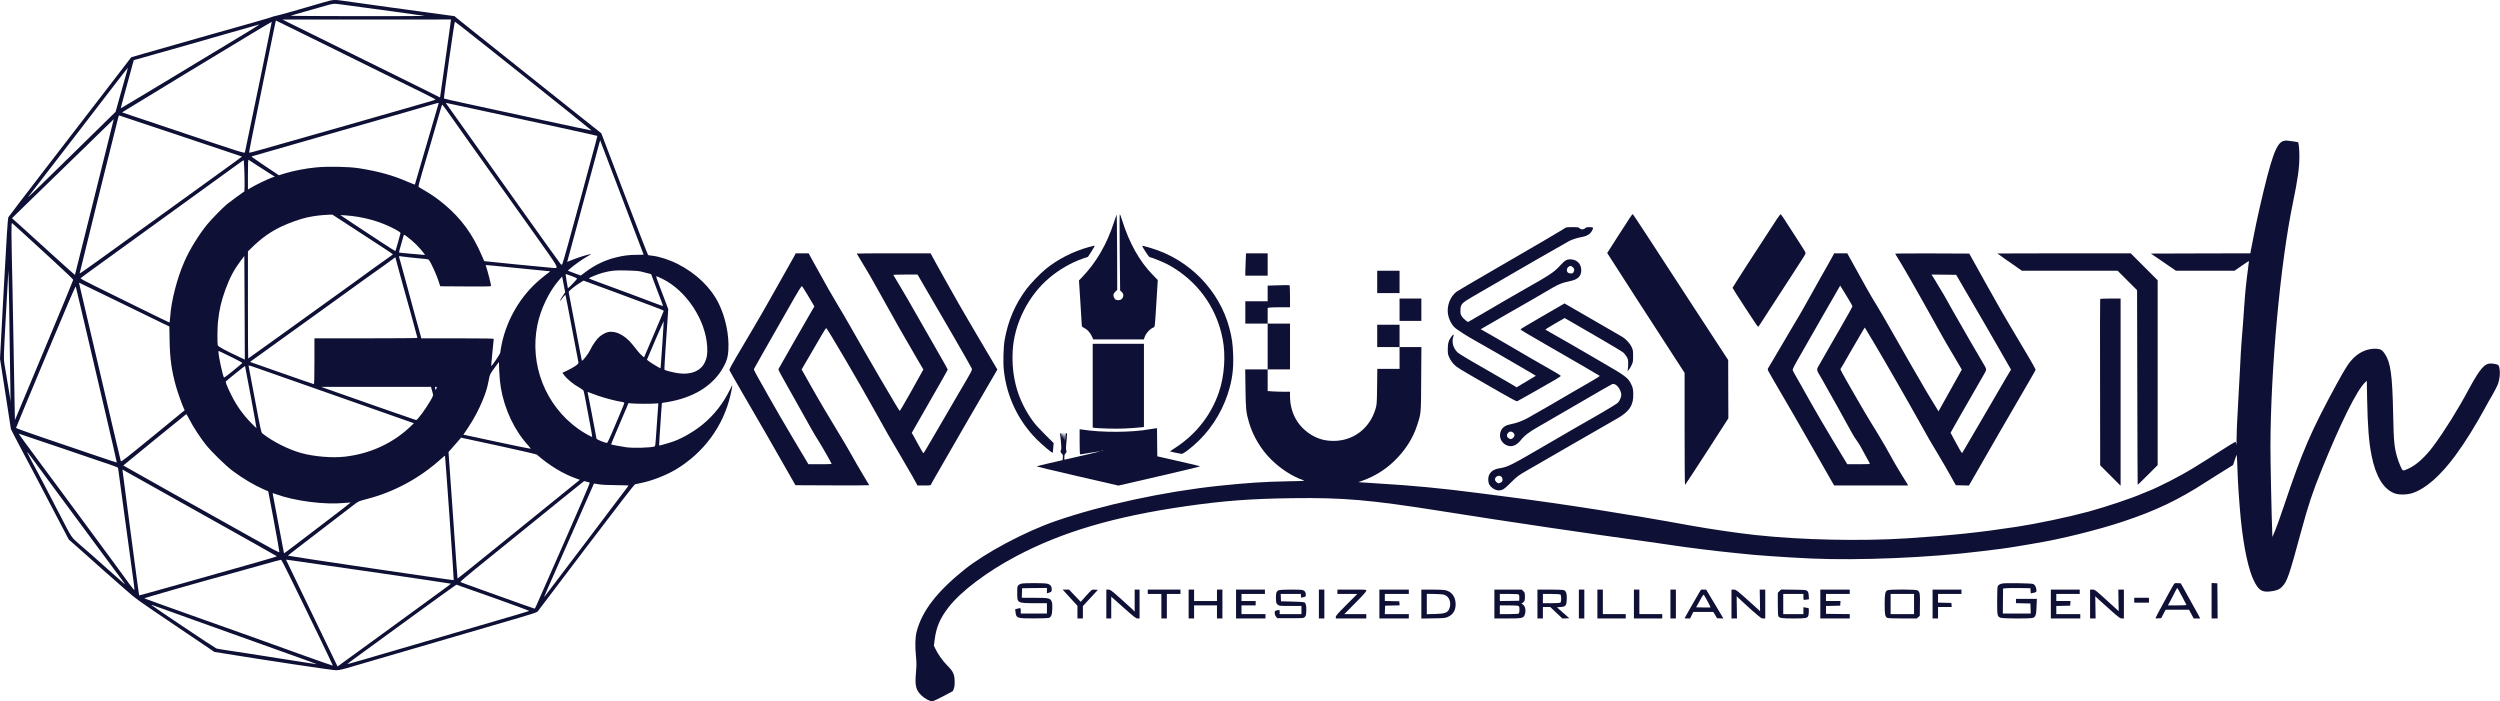 <svg width="6116" height="1716" viewBox="0 0 6116 1716" fill="none" xmlns="http://www.w3.org/2000/svg">
<path d="M793.867 5.148C750.667 18.081 674.267 39.681 671.467 39.681C669.733 39.681 667.867 40.215 667.2 40.882C666.133 41.948 597.733 61.548 517.867 83.815C495.867 89.948 410.933 114.215 356.133 129.948L321.067 140.082L259.467 220.215C225.467 264.348 158.267 351.682 109.867 414.348C61.6 477.015 21.333 529.815 20.267 531.682C19.067 534.082 15.867 583.815 9.2 706.348L0 877.682L3.867 902.348C6 915.948 12 954.615 17.2 988.348L26.667 1049.68L35.467 1067.01C40.267 1076.48 50.667 1096.35 58.533 1111.01C66.4 1125.68 80.933 1153.01 90.667 1171.68C118 1224.21 129.733 1246.75 149.867 1284.88L168.4 1320.08L195.867 1344.21C210.933 1357.41 224.133 1369.28 225.2 1370.35C227.6 1372.75 262.8 1403.95 304.667 1440.61C333.733 1466.08 334.267 1466.48 429.2 1530.48L524.533 1594.88L547.2 1598.48C650.133 1615.28 813.333 1639.68 821.6 1639.68C828 1639.68 835.333 1638.35 846.267 1635.15C854.8 1632.61 944.4 1606.48 1045.2 1577.01C1146 1547.55 1247.6 1517.81 1270.93 1511.01C1300.67 1502.35 1314 1497.81 1315.2 1496.08C1316.13 1494.75 1369.47 1424.35 1433.73 1339.68C1507.73 1242.21 1551.73 1185.28 1553.6 1184.75C1555.2 1184.21 1561.6 1182.88 1567.87 1181.68C1593.47 1176.75 1629.87 1162.61 1652.8 1148.88C1721.47 1107.81 1769.33 1042.88 1786.93 967.015C1788.8 958.882 1790.8 949.682 1791.2 946.348C1792 940.882 1791.47 941.548 1785.47 953.815C1768.93 987.282 1747.6 1014.48 1719.87 1037.68C1700 1054.21 1672 1070.75 1649.73 1079.15C1640.53 1082.61 1613.07 1090.61 1612.4 1089.95C1612.27 1089.81 1612.93 1078.21 1613.87 1064.35C1614.93 1050.35 1616.4 1027.55 1617.2 1013.68C1618 999.682 1618.93 987.548 1619.2 986.615C1619.6 985.815 1621.33 985.015 1623.33 985.015C1625.33 985.015 1634.13 983.548 1643.07 981.682C1702.93 969.548 1747.2 940.082 1770.53 896.615C1778.27 882.215 1780.93 872.882 1781.87 856.348C1784.13 820.482 1774.93 776.215 1758.27 742.482C1738.67 703.015 1703.73 669.282 1658.53 646.082C1638.27 635.682 1612.27 627.282 1595.2 625.548C1590.53 625.015 1586.13 624.348 1585.47 623.815C1584.67 623.282 1558.53 556.215 1527.47 474.482L1471.07 326.082L1396.4 266.748C1355.47 234.082 1281.73 175.282 1232.53 136.215C1183.47 97.148 1136.13 59.282 1127.47 52.348L1111.73 39.415L1097.47 37.548C1062.53 33.015 848.533 3.548 837.2 1.682C819.067 -1.118 813.333 -0.719 793.867 5.148ZM835.867 11.015C916.4 21.681 1039.2 38.615 1039.73 39.015C1040 39.282 965.6 39.548 874.4 39.548C783.2 39.415 709.733 39.015 711.2 38.348C712.667 37.815 728.267 33.282 745.867 28.348C763.467 23.415 785.733 17.015 795.2 14.348C815.467 8.482 815.867 8.348 835.867 11.015ZM1100.67 67.282C1099.33 78.215 1093.2 121.148 1087.33 162.748L1076.53 238.482L1033.87 217.148C1010.4 205.548 971.733 186.348 947.867 174.615C808.133 105.948 716.267 60.615 704.533 54.615L691.2 47.815H897.333L1103.33 47.681L1100.67 67.282ZM786.933 105.148C847.867 135.415 903.6 162.748 910.533 166.215C917.467 169.548 942.133 181.682 965.2 193.148C988.267 204.615 1020.53 220.482 1036.93 228.348C1053.2 236.348 1066.13 243.282 1065.6 243.815C1064.93 244.348 1052.27 248.215 1037.2 252.348C1022.13 256.615 1003.33 262.082 995.2 264.482C980.267 269.015 697.867 349.548 641.333 365.415C624.133 370.348 609.733 374.082 609.467 373.682C608.8 373.015 615.6 338.615 646.133 189.682C676.267 42.348 674.533 50.348 675.333 50.348C675.6 50.348 725.867 75.015 786.933 105.148ZM637.333 189.148C612 311.815 601.067 364.482 599.2 372.615C598.533 375.415 592.8 373.682 448.8 325.415C366.533 297.948 299.067 275.282 298.8 275.015C298.667 274.882 312.8 266.082 330.133 255.682C347.6 245.148 369.067 232.082 377.867 226.615C396 215.282 506.667 148.215 601.067 91.282C635.867 70.215 664.533 53.282 664.8 53.415C664.933 53.681 652.667 114.748 637.333 189.148ZM1125.6 62.615C1179.2 104.482 1447.87 318.748 1447.33 319.282C1447.07 319.548 1389.87 307.415 1320.4 292.348C1250.8 277.282 1169.87 259.682 1140.53 253.415C1111.2 247.148 1086.67 241.548 1086.13 241.015C1084.93 239.948 1111.47 53.015 1112.8 53.015C1113.07 53.015 1118.8 57.282 1125.6 62.615ZM603.067 79.815C557.6 107.415 409.467 196.748 404.533 199.682C402.4 200.882 377.067 216.215 348.267 233.548C319.467 250.882 295.733 265.015 295.467 265.015C295.2 265.015 299.867 247.148 305.867 225.282C311.867 203.548 319.2 177.015 322 166.348L327.2 147.148L351.867 140.215C430 118.215 494.267 99.948 559.2 81.148C599.6 69.548 633.467 59.948 634.4 59.815C635.467 59.681 621.467 68.748 603.067 79.815ZM308.4 182.482C305.733 191.548 298.933 215.815 293.2 236.215L282.8 273.548L264.267 291.682C254.133 301.548 213.467 341.548 173.867 380.348C79.333 473.148 65.2 486.748 70 480.348C77.6 470.348 163.333 359.148 194 319.548C210.8 297.815 244.4 254.215 268.533 222.615C292.8 191.148 312.667 165.415 312.933 165.548C313.067 165.815 311.067 173.415 308.4 182.482ZM1073.2 252.348C1073.2 252.748 1067.6 272.082 1060.67 295.282C1042.93 355.415 1034.53 383.815 1024.27 419.682C1019.33 436.882 1015.2 451.282 1014.93 451.548C1014.67 451.815 1006 448.482 995.467 443.948C960.267 428.615 925.067 419.015 877.867 411.548C852.8 407.682 802.533 406.615 773.2 409.548C748 411.948 719.067 417.548 697.333 424.082L682.267 428.748L648.133 405.948C629.333 393.415 614.533 383.015 615.2 382.748C622.4 380.482 698.533 358.615 834.533 319.682C988.133 275.815 1016.8 267.548 1054.53 256.482C1070.27 251.815 1073.2 251.148 1073.2 252.348ZM1152.53 264.882C1334.93 304.348 1460.4 331.682 1460.93 332.348C1461.73 333.148 1464 324.748 1417.87 495.015C1395.47 577.815 1376.4 646.082 1375.47 646.615C1374.67 647.148 1373.33 647.415 1372.53 647.282C1371.87 647.015 1325.47 582.348 1269.47 503.548C1160.93 350.615 1143.87 326.615 1116.13 287.815C1094 257.015 1090.27 251.682 1090.93 251.682C1091.07 251.682 1118.93 257.682 1152.53 264.882ZM1106.4 289.282C1143.87 342.348 1155.6 359.015 1205.33 428.615C1231.33 465.148 1277.73 530.348 1308.4 573.415C1368.53 658.082 1367.2 655.682 1355.33 655.682C1352.4 655.548 1312.67 651.815 1267.2 647.282L1184.67 638.882L1178.53 624.882C1156.27 573.015 1128.53 535.015 1088.53 501.282C1071.2 486.748 1059.87 478.615 1041.87 467.948C1033.07 462.615 1025.07 457.948 1024.27 457.415C1023.07 456.615 1025.2 447.415 1033.07 421.015C1038.8 401.548 1046.27 376.348 1049.6 365.015C1055.33 345.415 1077.47 269.415 1080.13 259.948C1080.8 257.548 1081.87 255.948 1082.4 256.348C1083.07 256.615 1093.87 271.548 1106.4 289.282ZM430.8 328.882C507.333 354.482 574.8 377.148 580.933 379.282L592 383.015L575.6 395.282C561.6 405.682 484.933 461.015 241.2 636.748C215.867 655.015 195.067 669.548 194.8 669.015C194.533 668.348 283.733 308.215 289.333 287.282C290 284.615 290.933 282.348 291.2 282.348C291.6 282.348 354.4 303.282 430.8 328.882ZM277.867 293.282C277.6 294.215 256.267 379.948 230.533 483.682C204.8 587.415 183.467 672.482 183.333 672.615C183.2 672.882 158.133 650.348 127.6 622.748C97.2 595.015 62.667 563.682 50.8 553.015L29.333 533.815L65.6 498.348C85.6 478.882 116.933 448.482 135.2 430.748C153.6 413.015 193.2 374.482 223.2 345.148C253.333 315.815 278 291.682 278.133 291.682C278.267 291.682 278.133 292.482 277.867 293.282ZM1523.07 487.415C1551.33 561.548 1574.53 622.615 1574.53 622.882C1574.53 623.148 1566.93 623.415 1557.6 623.415C1538.27 623.548 1526.4 625.015 1507.2 629.682C1481.33 635.815 1455.73 647.948 1433.87 664.348L1420.8 674.082L1408.67 669.682C1389.6 662.748 1388.67 662.348 1390 661.148C1403.87 648.748 1423.6 634.748 1438.8 626.215C1446.8 621.815 1447.73 621.015 1443.87 621.815C1434.13 623.682 1416 629.415 1402.13 634.882L1387.6 640.748L1388.53 637.148C1390 631.282 1463.87 358.215 1466.13 350.348L1468.27 343.015L1469.87 347.682C1470.8 350.215 1494.8 413.148 1523.07 487.415ZM629.2 404.748C639.867 411.682 653.867 420.748 660.4 424.748L672.267 432.082L662.133 435.682C652 439.415 620.667 454.748 611.6 460.615L606.533 463.682V427.015C606.533 397.948 606.933 390.348 608.267 391.148C609.067 391.682 618.533 397.815 629.2 404.748ZM597.867 419.948C598.4 435.548 598.533 452.882 598.267 458.215L597.867 468.215L581.2 480.082C572.133 486.615 560.667 495.148 555.867 499.015C545.2 507.815 516.4 537.148 506.533 549.415C485.733 575.148 463.867 610.748 451.2 639.682C433.333 680.082 418.933 735.815 416.4 774.615C415.867 782.615 415.067 789.015 414.533 789.015C413.867 789.015 380.8 772.882 340.933 753.282C301.2 733.548 252.133 709.415 232.133 699.682C207.333 687.548 196.267 681.415 197.2 680.482C197.867 679.815 219.333 663.948 244.933 645.548C294.8 609.282 517.067 448.348 556.533 419.948C569.733 410.348 583.867 400.215 587.867 397.282C591.867 394.348 595.6 391.815 596 391.815C596.533 391.682 597.333 404.482 597.867 419.948ZM848.8 548.215C947.2 612.215 961.2 621.415 961.2 622.215C961.2 622.615 954.133 627.815 945.6 633.682C937.2 639.415 923.867 649.015 916 654.748C904.133 663.682 843.6 707.282 772.267 758.482C762.667 765.415 721.733 794.882 681.333 823.948C640.933 853.148 607.6 877.015 607.2 877.015C606.8 877.015 606.533 818.082 606.533 745.948V615.015L616.933 604.882C639.733 582.482 661.2 567.282 688.133 554.348C708.133 544.882 735.733 535.148 752.267 531.682C771.2 527.815 784.4 526.215 804.8 525.282L813.067 525.015L848.8 548.215ZM875.867 530.482C897.333 534.082 919.067 540.082 938.533 547.815C958 555.548 979.867 567.282 979.867 570.082C979.867 571.948 968 613.282 967.2 614.215C966.667 614.748 906.533 575.682 863.2 546.615L832.533 526.082L846.533 527.015C854.267 527.548 867.467 529.015 875.867 530.482ZM53.867 567.682C66.133 579.015 99.333 609.548 127.733 635.415C158.933 663.948 179.2 683.282 179.067 684.748C179.067 685.948 146.933 763.682 107.733 857.282L36.533 1027.68L36.267 1017.95C36.133 1012.75 35.067 952.482 33.867 884.348C32.8 816.082 31.2 734.482 30.533 703.015C27.467 562.082 27.333 544.615 29.6 545.815C30.667 546.482 41.6 556.348 53.867 567.682ZM994.4 577.948C1012 591.015 1025.73 604.615 1039.07 622.215C1040.67 624.215 1042.27 624.215 999.2 620.215C986.8 619.148 976.4 617.948 976.133 617.682C975.867 617.415 978.133 608.615 981.2 598.082C984.267 587.548 986.933 577.948 987.333 576.615C988.267 573.682 988.8 573.682 994.4 577.948ZM598.4 753.015L598.933 879.682L586.4 873.815C552.533 858.082 533.6 847.815 532.667 844.748C531.467 839.948 531.733 801.682 533.2 787.682C536.4 757.282 541.2 736.615 551.467 708.348C562.533 678.482 572 660.615 588.8 637.948C593.6 631.548 597.6 626.348 597.733 626.348C597.733 626.348 598.133 683.415 598.4 753.015ZM1001.87 629.682C1011.47 630.748 1025.6 632.215 1033.6 632.882C1045.33 633.682 1048.27 634.348 1049.73 636.482C1054.4 642.748 1067.2 670.748 1071.87 684.748L1077.07 700.348L1139.2 700.748C1200.13 701.015 1201.2 701.015 1201.2 698.482C1201.2 695.148 1192.8 662.482 1190 654.482C1188.8 651.282 1188 648.482 1188.13 648.348C1188.4 648.082 1223.33 651.548 1265.87 655.815C1308.4 660.082 1344.13 663.548 1345.2 663.682C1346.27 663.682 1344.8 665.282 1341.87 667.282C1338.93 669.148 1329.73 676.482 1321.47 683.415C1274 723.148 1239.73 781.282 1227.2 842.748C1225.33 851.815 1223.87 860.882 1223.87 862.615C1223.87 865.682 1202.93 896.615 1201.73 895.415C1201.47 895.148 1202.8 880.482 1204.53 863.015C1206.4 845.415 1207.87 830.215 1207.87 829.282C1207.87 828.082 1189.2 827.682 1119.2 827.682H1030.67L1029.2 821.948C1028.27 818.882 1022 795.682 1014.93 770.348C1008 745.015 999.067 711.682 994.933 696.348C990.933 680.882 984.933 659.148 981.733 648.082C978.533 636.882 975.867 627.415 975.867 627.148C975.867 626.748 977.867 626.748 980.267 627.015C982.533 627.415 992.4 628.615 1001.87 629.682ZM985.333 696.348C992.8 721.948 1021.2 825.415 1021.2 826.615C1021.2 827.282 964.533 827.682 895.2 827.682H769.2V883.682C769.2 927.548 768.8 939.682 767.6 939.682C766.667 939.682 731.2 927.415 688.8 912.482L611.733 885.415L616.133 882.082C620.133 879.015 750 785.682 773.333 768.882C778.933 765.015 804.667 746.348 830.533 727.682C856.267 709.015 883.467 689.415 890.933 684.082C933.067 654.215 956.8 637.148 961.6 633.415L967.067 629.148L973.6 653.415C977.067 666.748 982.4 686.082 985.333 696.348ZM1567.2 664.082C1571.6 665.148 1579.2 667.015 1584 668.348L1592.93 670.615L1601.2 692.748C1605.87 705.015 1612.53 722.482 1616 731.682C1619.6 740.748 1622.27 748.482 1622 748.748C1621.73 749.015 1608.67 744.215 1593.07 738.348C1567.47 728.482 1536.27 716.882 1465.2 690.748C1452.4 686.082 1441.33 681.682 1440.8 681.148C1439.6 679.948 1463.6 670.082 1475.2 667.148C1496 661.815 1504 661.015 1531.87 661.682C1548.93 661.948 1562.13 662.882 1567.2 664.082ZM23.733 842.348C24.533 907.948 25.467 966.482 25.733 972.348L26.4 983.015L24.4 971.682C21.333 954.615 13.333 906.215 10.8 890.082C8.667 876.082 8.8 874.215 14.533 768.748L20.533 661.682L21.333 692.348C21.867 709.148 22.933 776.748 23.733 842.348ZM1398.8 675.415C1406 678.082 1411.87 680.882 1411.87 681.415C1412 682.082 1406.93 687.948 1400.67 694.482C1394.4 701.148 1389.2 705.682 1389.2 704.748C1389.2 703.815 1387.73 695.682 1386 686.615C1384 675.815 1383.47 670.348 1384.4 670.348C1385.2 670.482 1391.73 672.748 1398.8 675.415ZM1620.8 682.348C1679.47 711.148 1726.93 783.548 1730.13 849.015C1730.93 866.882 1729.47 876.082 1723.73 887.548C1713.73 907.548 1690.53 917.148 1660.8 913.282C1649.2 911.815 1627.47 906.482 1625.6 904.482C1625.07 904.082 1626.4 880.348 1628.27 851.948C1630.27 823.548 1632.53 790.482 1633.33 778.348L1634.8 756.348L1626.8 735.015C1622.4 723.282 1615.47 705.148 1611.47 694.615C1607.07 683.415 1604.67 675.682 1605.6 675.682C1606.53 675.682 1613.33 678.615 1620.8 682.348ZM1376 725.015C1372.4 730.482 1369.73 735.282 1370.13 735.682C1370.53 736.082 1371.87 734.882 1373.07 733.015C1376.13 728.348 1382.8 720.882 1383.33 721.415C1383.6 721.682 1390.8 758.482 1399.2 803.148C1407.6 847.815 1414.8 885.548 1415.2 887.015C1415.87 890.482 1404.8 898.215 1387.6 906.482L1375.87 911.948L1378.53 915.682C1386.27 926.615 1402 939.815 1416.93 947.948C1422.53 951.015 1427.2 954.615 1427.73 956.215C1428.4 957.682 1431.07 971.015 1433.73 985.682C1436.4 1000.35 1441.07 1024.88 1444 1040.21C1446.93 1055.41 1449.07 1068.35 1448.67 1068.61C1447.6 1069.68 1426.4 1057.68 1414.67 1049.28C1334.27 991.815 1295.07 892.215 1314.67 795.015C1322.53 756.215 1343.47 712.748 1367.6 685.148L1375.2 676.482L1378.93 695.815L1382.67 715.148L1376 725.015ZM1493.6 710.748C1529.73 724.215 1573.73 740.615 1591.47 747.148C1609.33 753.682 1623.87 759.548 1623.87 760.082C1623.87 760.615 1613.07 786.615 1599.73 817.815L1575.6 874.348L1570 869.415C1564.8 864.748 1561.87 861.282 1547.07 842.615C1526.67 817.015 1500.13 805.815 1480.67 814.748C1476.53 816.748 1470.53 820.348 1467.33 823.015C1460.13 828.882 1449.73 843.682 1443.33 857.148C1439.07 866.082 1425.07 883.948 1423.47 882.348C1423.2 881.948 1415.87 844.482 1407.33 799.015C1398.8 753.548 1391.47 715.548 1391.2 714.615C1390.53 712.615 1404.8 700.748 1417.87 692.482C1423.07 689.148 1427.33 686.482 1427.6 686.482C1427.87 686.348 1457.47 697.415 1493.6 710.748ZM290.933 738.748C343.867 764.748 393.333 788.748 400.667 792.215L414.267 798.615L414.933 834.215C415.733 878.348 419.867 907.015 430.667 945.682C434.8 960.215 446.533 993.015 450 999.948L451.867 1003.55L374.267 1067.15C308 1121.28 296.533 1130.35 295.6 1128.21C295.067 1126.75 272 1029.01 244.533 911.015C216.933 792.882 194.133 695.282 193.733 693.948C193.333 692.748 193.333 691.682 193.867 691.682C194.267 691.682 238 712.882 290.933 738.748ZM206.533 790.348C217.6 837.682 240 933.682 256.4 1003.68C272.8 1073.68 286 1131.28 285.733 1131.55C285.333 1131.95 214 1107.81 92.533 1066.35C63.2 1056.21 39.2 1047.55 39.2 1046.88C39.2 1046.21 71.867 967.548 111.867 871.948C168.533 736.482 184.667 698.882 185.467 701.282C186 703.015 195.467 743.015 206.533 790.348ZM1620.53 839.148C1618.67 868.482 1616.8 894.348 1616.4 896.748L1615.73 901.148L1608.13 896.882C1596.93 890.615 1582.4 880.748 1582.8 879.682C1589.6 862.748 1623.2 785.282 1623.6 785.548C1623.87 785.815 1622.4 809.948 1620.53 839.148ZM570.933 875.815C583.2 881.948 593.067 887.415 592.933 887.948C592.667 888.482 582.667 897.015 570.533 906.882C556 918.882 548.267 924.482 547.733 923.282C544.533 917.415 534.533 870.882 534.533 862.215V858.348L541.6 861.548C545.333 863.282 558.533 869.682 570.933 875.815ZM1225.2 948.082C1234.27 1001.68 1258.4 1052.88 1292.27 1089.81C1295.87 1093.81 1298.53 1097.41 1298.13 1097.81C1297.73 1098.21 1262.4 1091.01 1219.6 1081.81C1176.93 1072.61 1140 1064.75 1137.73 1064.21L1133.6 1063.41L1145.73 1045.28C1159.6 1024.35 1171.33 1002.21 1181.07 978.615C1188.67 959.948 1192.27 948.215 1195.87 929.015C1198.4 915.682 1198.53 915.415 1209.47 900.482L1220.53 885.282L1221.33 908.082C1221.87 921.415 1223.47 938.215 1225.2 948.082ZM787.867 956.348C862.267 982.615 943.333 1011.15 967.867 1019.68L1012.53 1035.41L1003.2 1044.35C960.267 1084.88 905.2 1110.08 843.867 1117.15C812.4 1120.75 768.133 1117.01 736.533 1108.21C704.4 1099.15 666.8 1080.08 641.6 1060.08C638.933 1057.95 637.067 1049.01 623.867 978.348C615.733 934.748 608.667 897.682 608.267 895.948C607.6 893.148 608.667 893.415 630 900.882C642.4 905.148 713.467 930.215 787.867 956.348ZM613.867 971.548C621.6 1013.01 627.6 1047.01 627.467 1047.28C627.2 1047.55 621.333 1041.81 614.4 1034.75C593.467 1013.15 578.4 991.815 565.2 965.015C555.2 944.748 551.2 934.482 552.667 933.015C557.333 928.348 599.2 894.748 599.467 895.415C599.6 895.948 606.133 930.215 613.867 971.548ZM1055.87 951.948C1056.67 955.148 1058 959.948 1058.8 962.615C1060.13 967.282 1059.87 968.215 1053.2 979.948C1041.47 1000.35 1021.33 1027.68 1018 1027.68C1016.8 1027.68 896.667 985.682 799.2 951.282L785.867 946.482H920.133L1054.4 946.348L1055.87 951.948ZM1067.6 950.615C1066.27 954.348 1066 954.615 1065.07 952.215C1063.33 947.948 1063.73 946.348 1066.4 946.348C1068.8 946.348 1068.93 946.748 1067.6 950.615ZM1464.53 968.615C1481.73 974.482 1508.13 981.282 1520.27 983.015C1523.73 983.548 1526.93 984.482 1527.33 985.148C1527.73 985.815 1522.93 998.215 1516.67 1012.61C1510.53 1027.15 1501.2 1048.88 1496.13 1061.01C1490.93 1073.01 1486.13 1083.15 1485.2 1083.41C1482.4 1084.35 1460 1075.55 1459.33 1073.15C1458.93 1071.95 1457.73 1065.28 1456.53 1058.35C1454.4 1046.08 1439.33 967.548 1437.87 961.282C1437.2 958.348 1437.2 958.348 1442.13 960.482C1444.93 961.682 1455.07 965.282 1464.53 968.615ZM1577.33 987.815C1591.87 987.815 1605.2 987.415 1607.07 986.882C1609.07 986.348 1610.53 986.615 1610.53 987.415C1610.53 988.215 1609.73 999.815 1608.67 1013.28C1607.6 1026.75 1606 1049.81 1605.07 1064.61C1603.73 1087.15 1603.07 1091.81 1601.33 1092.21C1591.07 1095.41 1551.33 1096.48 1533.2 1094.35C1522.8 1093.01 1495.73 1087.95 1494.93 1087.15C1494.67 1087.01 1504.27 1064.21 1516.13 1036.48L1537.6 986.082L1544.27 986.882C1548 987.415 1562.8 987.815 1577.33 987.815ZM463.867 1027.15C472.4 1043.81 490.533 1071.68 503.333 1087.68C517.467 1105.41 552 1139.15 569.333 1152.08C594.4 1170.75 621.867 1187.01 645.067 1197.15L656.267 1201.95L670.133 1275.15C677.6 1315.41 683.733 1349.41 683.467 1350.61C683.333 1352.48 666.933 1343.81 608.533 1311.01C567.467 1287.95 481.6 1239.81 417.6 1204.08C353.733 1168.35 301.6 1138.88 301.6 1138.75C303.333 1137.01 455.333 1013.01 455.867 1013.01C456.267 1013.01 459.867 1019.41 463.867 1027.15ZM155.2 1097.81C214.667 1118.08 268.8 1136.48 275.733 1138.88C282.667 1141.28 288.533 1143.81 288.8 1144.48C288.933 1145.15 296.933 1203.81 306.533 1275.01C316.133 1346.08 325.2 1412.48 326.667 1422.35C328 1432.21 329.067 1441.41 328.933 1442.75C328.667 1444.48 324.267 1439.41 315.867 1427.81C292 1394.88 283.2 1382.88 215.867 1291.68C178.667 1241.41 145.2 1196.08 141.467 1191.01C137.6 1185.81 121.6 1164.21 105.867 1143.01C57.2 1077.55 45.2 1061.01 46.267 1061.01C46.8 1061.01 95.867 1077.55 155.2 1097.81ZM1225.07 1091.68C1272.27 1101.95 1311.87 1111.15 1313.07 1112.08C1344.67 1139.28 1376.27 1158.48 1408.13 1170.08L1418.53 1173.81L1354.13 1225.95C1318.8 1254.48 1251.6 1309.01 1204.8 1346.88C1158 1384.88 1119.47 1415.68 1119.33 1415.41C1119.07 1415.15 1114 1345.41 1108.13 1260.35L1097.2 1105.81L1102.27 1100.21C1104.93 1097.01 1111.87 1089.15 1117.6 1082.61L1128 1070.61L1133.6 1071.95C1136.67 1072.61 1177.87 1081.55 1225.07 1091.68ZM79.867 1123.01C89.733 1136.48 113.6 1168.88 133.467 1195.81C199.6 1285.01 214.133 1304.75 240.267 1340.35C249.867 1353.55 268.267 1378.35 281.2 1395.55C308.933 1432.75 308.8 1432.61 300.267 1425.01C248 1378.35 233.733 1365.68 225.2 1358.35C219.733 1353.68 206.267 1342.08 195.467 1332.48C173.2 1312.75 177.333 1319.15 145.467 1257.55C101.733 1173.28 94.133 1158.75 91.867 1155.01C88.267 1149.01 66.533 1107.68 66.533 1106.88C66.533 1105.15 69.333 1108.48 79.867 1123.01ZM1099.87 1267.01C1105.73 1350.48 1110.4 1419.01 1110 1419.28C1109.2 1420.21 705.733 1360.61 704.4 1359.41C704.267 1359.15 714.4 1351.01 726.933 1341.41C739.6 1331.68 772.933 1306.08 801.2 1284.35C829.467 1262.61 858.133 1240.75 864.8 1235.55C877.067 1226.21 877.333 1226.08 896.8 1221.01C964 1203.68 1025.87 1170.35 1078.4 1123.15C1083.87 1118.21 1088.4 1114.48 1088.67 1114.75C1088.93 1115.01 1094 1183.55 1099.87 1267.01ZM428.533 1221.01C624.933 1331.01 676.533 1359.95 677.467 1360.88C678 1361.28 649.2 1369.95 613.467 1379.95C577.733 1390.08 501.867 1411.55 444.667 1427.68C387.6 1443.81 340.667 1456.88 340.4 1456.61C340.133 1456.35 338.133 1442.08 335.867 1424.88C333.6 1407.81 324.533 1339.81 315.867 1274.08C307.067 1208.35 299.867 1153.28 299.867 1151.68V1148.75L305.6 1152.08C308.667 1153.81 364 1184.88 428.533 1221.01ZM1435.6 1178.48C1439.07 1179.41 1442.4 1180.48 1442.93 1181.01C1443.47 1181.55 1414.93 1247.95 1379.47 1328.48C1343.87 1409.01 1313.47 1478.21 1311.87 1481.95C1310.27 1485.81 1308.4 1489.01 1307.87 1489.01C1307.2 1489.01 1292.4 1483.81 1274.93 1477.55C1257.47 1471.28 1217.07 1456.88 1185.2 1445.41C1153.33 1434.08 1126.67 1424.35 1126.13 1423.81C1125.6 1423.28 1141.73 1409.28 1162.13 1392.75C1365.2 1228.21 1428.4 1177.01 1428.8 1177.01C1429.07 1177.01 1432.13 1177.68 1435.6 1178.48ZM1507.47 1186.88C1527.6 1187.01 1538 1187.41 1537.47 1188.35C1536.4 1190.21 1333.07 1458.75 1331.6 1460.35C1330 1462.08 1331.47 1458.61 1394.53 1315.68C1424.8 1247.15 1450.27 1189.15 1451.33 1186.88L1453.07 1182.88L1464.8 1184.75C1472.53 1186.08 1486.93 1186.75 1507.47 1186.88ZM674.8 1208.88C720.667 1225.68 794 1235.15 841.733 1230.48C850.4 1229.68 857.733 1229.15 857.867 1229.28C858.133 1229.55 833.067 1248.88 802.267 1272.35C771.467 1295.81 734.8 1323.81 720.8 1334.48C706.667 1345.28 695.067 1353.81 694.8 1353.68C694.533 1353.55 688.4 1321.28 681.2 1282.21C673.867 1243.01 667.6 1209.95 667.333 1208.61C666.667 1205.81 666.267 1205.81 674.8 1208.88ZM709.333 1411.01C720.267 1433.68 732.267 1458.08 735.733 1465.01C751.067 1495.41 814.8 1627.95 814.267 1628.35C814 1628.75 782.267 1617.68 743.733 1603.81C634.267 1564.35 596.8 1550.88 471.2 1506.35C406.667 1483.41 353.467 1464.21 352.933 1463.81C352 1463.01 497.333 1421.55 566.533 1402.75C580.8 1398.88 613.6 1389.81 639.2 1382.48C664.933 1375.15 686.667 1369.28 687.6 1369.41C688.533 1369.55 698.267 1388.21 709.333 1411.01ZM727.867 1373.01C782.8 1380.48 1102.53 1427.28 1103.2 1427.95C1103.47 1428.21 1090.27 1437.95 1074 1449.81C1057.87 1461.55 996.8 1506.08 938.267 1548.75C879.867 1591.28 830.667 1627.01 828.933 1628.21L825.733 1630.35L785.6 1547.28C726.4 1425.01 701.067 1372.61 700.267 1370.48C699.6 1369.15 700.4 1368.88 703.333 1369.55C705.467 1369.95 716.533 1371.55 727.867 1373.01ZM1206.13 1461.95C1254.8 1479.28 1294.53 1493.95 1294.53 1494.35C1294.53 1495.15 1281.47 1499.01 1062.53 1563.01C885.333 1615.01 850.133 1625.15 849.6 1624.61C849.467 1624.35 856 1619.28 864.267 1613.28C872.4 1607.28 932.267 1563.68 997.2 1516.35C1062.13 1469.01 1115.73 1430.35 1116.53 1430.35C1117.2 1430.35 1157.6 1444.61 1206.13 1461.95ZM480.533 1519.01C630.4 1572.88 653.467 1581.15 718.533 1604.21C750.4 1615.55 775.867 1624.88 775.2 1624.88C774.4 1625.01 745.333 1620.48 710.533 1615.01C620.4 1600.75 574.133 1593.55 551.867 1590.35C541.2 1588.75 531.067 1587.01 529.2 1586.35C526 1585.41 374.133 1483.68 371.2 1480.75C370.267 1479.68 370.667 1479.55 372.533 1480.21C374 1480.88 422.667 1498.21 480.533 1519.01Z" fill="#0F1035"/>
<path d="M5586 345.015C5568.67 350.215 5556.53 384.349 5528 508.349C5523.6 527.415 5516.93 558.882 5513.2 578.349C5509.47 597.815 5506.13 615.015 5505.73 616.615L5505.2 619.682L5383.47 619.949L5261.87 620.349L5292.53 641.282L5323.2 662.349H5394.93H5466.53L5484 650.215C5493.6 643.549 5501.6 638.349 5501.87 638.615C5502 638.882 5500.8 648.615 5499.2 660.349C5495.47 686.615 5492.4 717.549 5490.53 745.682C5488.67 773.815 5485.47 816.882 5483.87 834.349C5483.2 842.082 5482.27 855.549 5481.87 864.349C5481.47 873.149 5480.53 890.882 5479.87 903.682C5479.2 916.482 5477.87 938.349 5477.2 952.349C5476.4 966.215 5475.47 983.015 5475.2 989.682C5472.4 1038.88 5471.87 1052.35 5471.6 1072.35C5471.47 1084.75 5471.2 1091.82 5470.93 1087.95C5470.67 1084.22 5469.73 1081.02 5469.07 1081.02C5467.47 1081.02 5452.53 1089.95 5434.53 1101.68C5418.27 1112.22 5390.27 1129.82 5367.6 1143.82C5334.13 1164.48 5279.73 1192.35 5254.53 1201.95C5249.87 1203.68 5243.6 1206.35 5240.53 1207.68C5217.6 1217.95 5152 1239.95 5110.8 1251.28C5060.67 1264.88 4983.73 1281.15 4931.87 1289.02C4844.13 1302.48 4773.2 1309.95 4666.53 1316.88C4554.13 1324.22 4406.8 1321.15 4294.53 1308.88C4252 1304.35 4182.13 1294.08 4135.87 1285.68C3981.2 1257.42 3825.87 1233.15 3685.2 1215.02C3659.2 1211.68 3626.53 1207.42 3612.53 1205.68C3530 1194.88 3452 1187.42 3375.2 1183.02C3354.67 1181.82 3334.53 1180.48 3330.53 1180.08L3323.2 1179.42L3335.2 1175.15C3363.47 1164.88 3389.07 1148.88 3410.93 1127.82C3437.6 1102.08 3456.67 1072.35 3466.93 1040.22C3476.67 1010.22 3476.27 1013.95 3476.8 927.282L3477.33 849.015H3450.67H3423.87V821.682V794.349H3396.53H3369.2V821.682V849.015H3396.53H3423.87V875.682V902.349H3396.67H3369.47L3368.93 945.949C3368.4 989.149 3368.27 989.815 3364.67 1001.68C3350.27 1048.75 3310 1078.88 3261.87 1078.62C3239.73 1078.48 3222 1073.15 3204.27 1061.42C3172.93 1040.62 3155.87 1007.82 3155.87 968.215V958.349H3140.8C3132.4 958.349 3120.13 957.949 3113.47 957.549L3101.2 956.615V930.215V903.682H3128.53H3155.87V847.682V791.682H3128.53H3101.2V772.482V753.282L3105.33 752.482C3107.6 752.082 3120 751.682 3132.67 751.682H3155.87V725.149C3155.87 710.482 3155.33 698.215 3154.67 697.815C3154.13 697.415 3141.73 697.415 3127.33 697.949L3101.2 698.749V717.949V737.015H3073.87H3046.53V764.349V791.682H3073.87H3101.2V847.682V903.682H3073.73H3046.27L3046.93 950.615C3047.6 1000.75 3048.4 1008.88 3055.33 1032.75C3064.93 1066.22 3084.8 1099.55 3109.87 1124.22C3132.4 1146.62 3161.47 1165.42 3187.2 1174.35C3193.73 1176.62 3193.6 1176.62 3151.2 1177.42C3090.93 1178.62 3053.07 1181.15 2983.2 1188.35C2849.33 1202.35 2695.47 1235.55 2582 1274.88C2506.53 1301.15 2411.2 1351.95 2359.33 1393.42C2291.73 1447.82 2255.47 1494.88 2242.4 1545.68C2238.8 1559.68 2238.27 1581.82 2241.07 1608.35C2242.27 1621.15 2242.27 1628.22 2240.93 1643.68C2237.87 1677.68 2240.27 1687.95 2254.4 1701.55C2262.53 1709.15 2274.8 1715.68 2280.8 1715.55C2282.8 1715.55 2295.07 1709.95 2307.87 1703.15L2331.2 1690.62L2333.6 1684.22C2335.33 1679.28 2335.73 1674.62 2335.47 1665.68C2334.93 1649.15 2331.47 1642.08 2317.6 1628.22C2306.8 1617.55 2295.33 1601.55 2288.4 1587.42L2284.67 1579.68L2286.4 1566.22C2290.27 1534.35 2299.73 1512.35 2320.93 1485.15C2350.8 1446.62 2414.8 1398.35 2486 1360.75C2598.13 1301.28 2726.13 1263.55 2901.2 1238.35C2994.27 1225.02 3060.13 1220.08 3161.87 1218.75C3287.2 1217.15 3351.6 1222.75 3525.87 1250.35C3692 1276.75 3876.53 1303.95 4053.2 1328.35C4066.8 1330.22 4083.33 1332.62 4089.87 1333.68C4122.93 1338.88 4201.47 1348.62 4233.87 1351.68C4242.67 1352.48 4254.4 1353.68 4259.87 1354.35C4284.8 1357.68 4371.73 1363.68 4430.4 1366.35C4547.33 1371.55 4720.93 1364.22 4844.53 1348.88C4856.27 1347.42 4870.4 1345.68 4875.87 1345.02C4894.13 1342.88 4899.07 1342.22 4911.2 1340.35C4917.87 1339.28 4927.07 1337.82 4931.87 1337.15C4936.67 1336.35 4947.73 1334.48 4956.53 1333.02C4965.33 1331.42 4976.13 1329.55 4980.53 1328.88C5041.6 1318.88 5131.33 1296.62 5192.53 1276.35C5272.93 1249.82 5329.73 1222.75 5397.87 1178.48C5404.53 1174.22 5417.33 1165.95 5426.53 1160.35C5435.73 1154.62 5447.6 1147.15 5453.07 1143.82L5462.93 1137.68L5467.2 1125.02L5471.47 1112.35L5472.27 1118.35C5472.8 1121.68 5473.47 1136.88 5473.87 1152.35C5474.67 1180.35 5478.13 1231.55 5481.73 1268.62C5488.67 1338.62 5500.8 1395.42 5514.8 1422.48C5525.47 1443.42 5533.33 1448.62 5551.47 1447.15C5567.47 1445.68 5575.6 1442.75 5582.53 1435.68C5595.2 1423.02 5600.27 1408.35 5629.2 1301.02C5647.2 1234.75 5657.47 1203.82 5680.4 1147.42C5726.27 1034.22 5765.73 955.015 5785.47 935.949L5790.13 931.549L5790.93 975.949C5792.27 1043.82 5795.2 1081.82 5801.87 1114.88C5812.13 1165.55 5830.53 1195.95 5857.2 1206.62C5868.53 1211.15 5888.93 1210.75 5903.2 1205.82C5935.07 1194.75 5970.8 1163.28 6006.8 1114.35C6030.67 1082.08 6056 1041.15 6081.87 993.682C6084.53 988.482 6091.6 976.082 6097.47 966.082C6103.33 956.082 6109.6 943.549 6111.47 938.215C6115.47 926.482 6116.8 911.149 6114.67 900.749C6113.2 894.082 6112.53 893.015 6108.8 891.682C6106.4 890.882 6101.2 889.949 6097.2 889.415C6083.33 888.082 6075.47 893.815 6060.53 916.215C6055.2 924.349 6045.6 940.882 6039.2 953.015C6014.53 999.549 5979.6 1055.55 5952.67 1091.68C5933.73 1117.02 5911.87 1137.15 5894.13 1145.42C5877.73 1153.15 5878.27 1153.28 5872.8 1141.15C5870.13 1135.28 5866.4 1125.42 5864.67 1119.28C5857.07 1093.28 5856 1080.75 5854.53 1009.68C5852.67 917.149 5848.27 886.349 5834.13 865.415C5828 856.482 5824 853.949 5814.67 853.282C5795.33 851.949 5775.47 859.282 5760.27 873.415C5746.8 885.949 5739.47 897.282 5715.47 941.149C5653.73 1054.75 5632.53 1103.55 5587.87 1236.35C5579.33 1261.95 5569.33 1289.95 5565.73 1298.35L5559.2 1313.68L5558.93 1306.35C5557.2 1265.02 5554.4 1129.28 5554.4 1093.42C5554.8 903.549 5578.4 645.815 5609.2 497.015C5621.6 436.882 5625.2 410.882 5625.2 382.082C5625.2 366.082 5623.6 349.682 5622 347.949C5621.33 347.282 5595.2 343.682 5591.87 343.815C5590.8 343.815 5588.13 344.482 5586 345.015Z" fill="#0F1035"/>
<path d="M2731.6 525.015C2731.2 526.082 2728.53 533.949 2725.73 542.349C2707.73 597.949 2681.87 642.349 2646.27 679.149L2639.6 686.082L2643.07 739.815C2644.93 769.415 2646.53 795.015 2646.53 796.615C2646.53 798.615 2648.13 800.215 2652.4 802.349C2660 805.949 2667.33 814.082 2671.33 823.149L2674.53 830.349H2736.4H2798.27L2800 825.282C2803.2 815.282 2813.6 803.949 2822.67 800.749C2825.33 799.682 2825.47 797.815 2829.33 734.749L2832.4 685.149L2819.73 672.082C2787.2 638.615 2762.4 594.082 2744.93 538.082C2742.53 530.215 2740 523.682 2739.47 523.682C2738.93 523.682 2738.8 565.815 2739.33 617.282L2740.27 710.882L2744.13 714.082C2752.13 720.749 2747.2 734.349 2736.67 734.349C2730.27 734.349 2728 733.282 2725.87 728.882C2722.67 722.749 2723.33 718.482 2728.53 713.549L2733.2 709.149L2732.93 616.082C2732.67 564.882 2732.13 523.949 2731.6 525.015Z" fill="#0F1035"/>
<path d="M3986.93 533.282C3983.47 538.615 3969.73 559.949 3956.27 580.749C3942.8 601.549 3931.87 618.749 3931.87 619.015C3931.87 619.415 3972.53 682.482 4005.6 733.682C4012.27 743.949 4041.07 788.349 4069.47 832.349L4121.2 912.215V1049.28C4121.2 1124.62 4121.6 1186.35 4122.27 1186.35C4122.8 1186.22 4146.8 1149.55 4175.73 1104.88L4228.27 1023.42L4228 952.215L4227.87 880.882L4142.4 749.949C4095.33 677.949 4043.07 597.549 4026.13 571.415C4009.07 545.282 3994.8 523.815 3994.13 523.815C3993.6 523.682 3990.4 528.082 3986.93 533.282Z" fill="#0F1035"/>
<path d="M4346.93 535.949C4303.6 601.949 4238.53 702.882 4238.53 704.082C4238.67 706.082 4299.07 798.749 4300.67 799.282C4301.33 799.549 4303.6 796.882 4305.87 793.282C4308 789.816 4318.8 773.149 4329.73 756.349C4356.93 714.482 4363.07 705.016 4372.53 690.349C4377.07 683.416 4384 672.616 4388.13 666.349C4392.13 660.082 4398.27 650.482 4401.87 645.016C4405.33 639.549 4410.27 631.949 4412.67 628.216C4415.2 624.482 4417.2 620.349 4417.2 619.016C4417.2 617.682 4412.4 609.282 4406.4 600.349C4400.53 591.416 4387.2 570.616 4376.8 554.349C4366.4 537.949 4357.2 524.349 4356.53 524.082C4355.73 523.816 4351.47 529.149 4346.93 535.949Z" fill="#0F1035"/>
<path d="M3825.2 560.215C3821.87 562.615 3762.53 597.549 3693.2 637.549C3623.87 677.682 3565.07 712.082 3562.53 714.215C3547.33 726.349 3539.07 748.749 3542.4 768.882C3544.27 780.482 3550.13 792.482 3558 800.482C3564 806.615 3590.27 823.282 3616.53 837.682C3625.6 842.615 3686.13 877.549 3717.2 895.682C3725.6 900.615 3735.6 906.349 3739.2 908.482C3742.93 910.482 3748.4 913.815 3751.6 915.815L3757.33 919.415L3747.6 925.149C3742.27 928.215 3731.6 934.482 3724.13 939.149L3710.27 947.549L3700.13 941.415C3694.4 938.082 3683.6 931.682 3675.87 927.282C3601.87 885.015 3570.4 866.482 3566.13 862.482C3555.6 852.615 3551.2 837.949 3554.93 825.282C3557.33 817.282 3556.13 816.482 3551.33 822.749C3544.13 832.215 3541.87 839.282 3541.87 853.682C3541.87 866.082 3542.13 867.682 3546.4 876.349C3549.2 881.949 3553.73 888.215 3557.87 892.349C3564.13 898.482 3570.93 902.749 3617.2 929.415C3624.93 933.815 3648.8 947.682 3670.27 959.949C3696.13 974.882 3710.13 982.215 3711.6 981.682C3713.73 980.882 3775.6 945.682 3804.93 928.749C3812.4 924.349 3818.53 920.215 3818.53 919.549C3818.53 919.015 3809.73 913.415 3798.93 907.282C3770.53 891.282 3712.13 857.415 3686.53 842.215C3674.4 835.149 3655.07 823.815 3643.47 817.282L3622.4 805.415L3680.13 772.082C3711.87 753.815 3742.13 736.482 3747.2 733.682C3752.4 730.882 3767.07 722.215 3779.87 714.615C3812.27 695.282 3818.67 692.482 3841.07 687.682C3860.27 683.682 3868.27 675.815 3868.4 661.149C3868.4 646.215 3858.8 635.682 3843.87 634.615C3833.2 633.815 3828.93 636.215 3816.27 650.082C3801.33 666.349 3792.27 672.349 3721.87 712.082C3710.13 718.615 3692.8 728.749 3683.2 734.349C3673.73 740.082 3649.07 754.349 3628.67 766.215L3591.33 787.815L3586 784.082C3583.07 781.949 3578.8 777.815 3576.67 774.749C3573.33 769.949 3572.8 767.949 3572.8 760.082C3572.8 744.615 3575.47 741.549 3601.33 726.482C3707.07 664.882 3831.73 593.149 3839.2 589.415C3846.67 585.682 3860.27 581.415 3870.53 579.682C3881.87 577.682 3889.6 573.149 3893.87 565.815C3899.2 556.749 3898.67 555.682 3888.8 555.682C3882 555.682 3879.73 556.215 3877.87 558.349C3876.4 559.949 3873.73 561.015 3870.93 561.015C3868.13 561.015 3865.6 560.082 3864.27 558.349C3862.13 555.949 3860.27 555.682 3846.53 555.682C3831.2 555.815 3831.2 555.815 3825.2 560.215ZM3846.93 653.015C3851.6 656.749 3852.4 660.082 3849.87 665.015C3848.13 668.349 3847.07 669.015 3842.93 669.015C3840.27 669.015 3836.93 668.082 3835.6 666.749C3831.2 662.882 3833.2 653.949 3838.93 651.682C3843.07 650.082 3843.07 650.082 3846.93 653.015Z" fill="#0F1035"/>
<path d="M2663.87 604.349C2625.07 615.015 2587.07 634.482 2558 658.349C2545.07 668.882 2520.8 694.082 2511.33 706.749C2483.33 744.215 2466.27 784.082 2457.87 831.015C2454.8 847.415 2453.73 886.215 2455.73 905.149C2462.53 969.815 2490.67 1029.15 2536.53 1075.15C2550.4 1089.02 2574 1108.75 2575.2 1107.42C2575.6 1107.15 2576.27 1101.68 2576.67 1095.42L2577.6 1083.95L2556.93 1063.42C2545.6 1052.22 2532.67 1038.22 2528.4 1032.35C2490.67 981.282 2474 924.215 2477.47 858.615C2480.93 791.815 2515.87 722.349 2568 679.015C2592.13 658.882 2621.87 641.815 2648.4 632.882L2661.6 628.349L2668.53 617.682C2678 603.015 2679.07 601.015 2676.93 601.149C2676 601.149 2670.13 602.615 2663.87 604.349Z" fill="#0F1035"/>
<path d="M2794.53 601.815C2794.53 604.482 2810.67 629.015 2812.4 629.015C2815.87 629.015 2846.53 641.415 2857.2 647.149C2928.13 685.549 2976.13 750.882 2991.2 829.682C2998.93 870.482 2995.33 920.349 2981.87 959.815C2962.93 1015.02 2926.93 1061.28 2877.33 1094.08L2862 1104.22L2874.67 1107.28C2881.6 1108.88 2888.67 1110.22 2890.4 1110.35C2894 1110.35 2902.53 1104.62 2918.53 1091.02C2957.07 1058.35 2986.8 1014.08 3003.07 965.282C3014.27 931.415 3018 905.282 3016.8 868.349C3016 842.215 3013.87 827.149 3007.87 803.815C2983.6 711.015 2909.87 635.015 2816.53 607.149C2798.27 601.682 2794.53 600.749 2794.53 601.815Z" fill="#0F1035"/>
<path d="M1941.6 629.282C1938.67 634.615 1927.2 655.148 1915.87 675.015C1904.67 694.748 1888.53 723.282 1880.13 738.348C1871.73 753.415 1854.27 783.682 1841.2 805.682C1828.13 827.682 1809.87 858.615 1800.67 874.348C1791.33 890.082 1784 903.948 1784.27 905.148C1784.53 906.348 1799.07 931.815 1816.53 961.815C1872 1057.28 1883.07 1076.48 1914.8 1132.35L1946 1187.01L2036.27 1187.41C2085.87 1187.55 2126.53 1187.41 2126.53 1187.01C2126.53 1186.75 2120 1175.68 2112 1162.75C2104.13 1149.68 2091.07 1127.28 2083.2 1113.01C2075.33 1098.75 2061.2 1074.75 2051.87 1059.68C2032.67 1028.48 1999.73 972.748 1980.53 938.348C1973.33 925.548 1966 912.482 1964.27 909.415L1961.07 903.815L1980 871.415C1990.4 853.548 2003.73 830.748 2009.6 820.615C2015.47 810.482 2020.67 802.348 2021.33 802.615C2024 803.548 2103.87 939.548 2138.13 1001.68C2165.33 1050.88 2183.2 1082.08 2201.87 1113.01C2212.13 1130.21 2226 1154.08 2232.67 1165.95L2244.53 1187.68H2260.8C2275.07 1187.68 2277.07 1187.41 2277.73 1185.28C2278.13 1184.08 2281.07 1178.48 2284.27 1173.01C2294.13 1155.68 2342.27 1072.48 2361.87 1038.35C2372.27 1020.35 2394 982.748 2410.4 954.882L2440 904.082L2399.07 834.882C2376.53 796.748 2351.47 753.948 2343.47 739.682C2335.47 725.415 2322.4 702.215 2314.53 688.348C2306.67 674.348 2294.93 653.282 2288.4 641.415L2276.53 619.682H2186.27C2136.53 619.682 2095.87 619.948 2095.87 620.348C2095.87 620.748 2101.33 629.815 2108 640.482C2121.07 661.548 2134.93 685.548 2151.47 715.682C2181.2 769.815 2216.27 831.548 2244.93 880.215L2258.93 903.948L2255.07 910.882C2252.93 914.748 2240.13 937.682 2226.53 962.082C2212.93 986.348 2201.47 1005.81 2200.93 1005.28C2197.07 1001.15 2120.27 869.682 2078.53 795.682C2071.73 783.548 2058.53 761.015 2049.2 745.682C2033.6 719.815 2026.4 707.015 1990.8 642.615L1978.13 619.682H1962.4H1946.67L1941.6 629.282ZM2249.87 680.615C2252.67 685.682 2261.73 701.015 2269.87 715.015C2302.93 771.015 2373.33 893.015 2376.8 900.482C2379.07 905.015 2379.47 904.215 2345.2 962.348C2333.2 982.882 2307.33 1027.15 2281.87 1071.01C2261.07 1106.75 2259.73 1109.01 2258.53 1108.35C2258 1107.95 2253.07 1099.68 2247.73 1089.95C2242.53 1080.35 2236.4 1069.28 2234.4 1065.55L2230.53 1058.88L2247.33 1029.55C2300.67 936.748 2318.53 905.148 2318.53 903.948C2318.53 903.282 2308.93 886.215 2297.33 866.082C2285.6 845.948 2262.8 806.082 2246.67 777.548C2230.53 749.015 2210.27 713.948 2201.6 699.682C2192.93 685.415 2185.73 673.282 2185.47 672.748C2185.2 672.082 2198.4 671.682 2214.8 671.682H2244.67L2249.87 680.615ZM1975.33 721.015C1981.73 731.682 1988.13 742.482 1989.6 745.015L1992.27 749.682L1985.6 761.015C1974.13 780.482 1905.07 901.282 1904.4 903.015C1904 903.815 1907.2 910.882 1911.6 918.482C1915.87 926.082 1930.67 952.482 1944.4 977.015C1958.27 1001.55 1975.87 1033.01 1983.6 1047.01C1991.47 1060.88 2000 1075.28 2002.67 1079.01C2006.93 1084.88 2034.53 1133.41 2034.53 1135.01C2034.53 1135.41 2021.73 1135.68 2006.13 1135.68H1977.73L1940.93 1073.95C1920.8 1040.08 1894.13 994.348 1881.87 972.348C1869.6 950.348 1856 926.082 1851.6 918.615C1847.07 910.615 1844 903.948 1844.4 902.748C1844.93 901.548 1856.27 881.415 1869.73 857.815C1883.07 834.348 1909.07 788.748 1927.33 756.748C1953.2 711.148 1960.8 698.748 1962 700.082C1962.93 700.882 1968.8 710.348 1975.33 721.015Z" fill="#0F1035"/>
<path d="M3047.47 637.949C3046.93 647.949 3046.53 660.215 3046.53 665.282V674.349H3073.87H3101.2V647.015V619.682H3074.8H3048.27L3047.47 637.949Z" fill="#0F1035"/>
<path d="M4485.33 623.282C4484.4 625.415 4477.73 637.149 4470.67 649.682C4463.47 662.082 4455.73 675.682 4453.6 679.682C4451.33 683.682 4445.2 694.749 4439.87 704.349C4434.4 713.815 4427.6 726.215 4424.53 731.682C4413.07 752.349 4400.93 773.549 4398 778.215C4396.27 780.882 4389.6 791.949 4383.2 803.015C4376.67 813.949 4367.73 829.282 4363.2 837.015C4358.67 844.749 4348.8 861.549 4341.2 874.349C4333.6 887.149 4326.67 899.015 4325.6 900.749C4323.87 903.549 4324.13 904.615 4329.6 914.082C4332.93 919.682 4336.8 926.482 4338.13 929.015C4341.87 935.549 4377.33 996.482 4385.87 1011.02C4389.73 1017.55 4395.33 1027.15 4398.13 1032.35C4401.07 1037.42 4415.2 1062.08 4429.47 1087.02C4443.73 1111.95 4456.93 1135.02 4458.8 1138.35C4467.6 1153.95 4479.33 1174.35 4482.93 1180.62L4487.07 1187.68H4577.6H4668.13L4664.4 1181.28C4662.4 1177.82 4655.47 1166.62 4649.07 1156.35C4642.8 1146.08 4634.27 1131.68 4630.27 1124.35C4615.07 1096.62 4609.07 1086.22 4592.93 1059.55C4583.73 1044.48 4574.8 1029.82 4572.93 1026.88C4571.07 1024.08 4564.8 1013.55 4559.07 1003.68C4553.47 993.815 4546.27 981.415 4543.2 976.349C4528.4 951.415 4502.53 905.282 4502.53 903.815C4502.53 902.882 4503.6 900.482 4505.07 898.615C4506.4 896.615 4509.33 891.682 4511.6 887.682C4513.73 883.682 4519.6 873.415 4524.53 865.015C4529.47 856.615 4537.87 842.215 4543.2 833.015C4548.53 823.815 4554.93 813.015 4557.33 808.749L4562 801.282L4564.13 804.749C4565.2 806.749 4574 821.282 4583.6 837.149C4606.27 874.882 4667.2 981.015 4693.87 1029.02C4717.6 1071.82 4724.13 1083.15 4742.93 1114.08C4750.13 1125.95 4762.53 1147.28 4770.4 1161.42L4784.67 1187.02L4800.67 1187.42L4816.8 1187.82L4822.4 1178.08C4825.6 1172.75 4838.93 1149.42 4852.13 1126.35C4885.07 1068.88 4891.73 1057.28 4895.87 1050.35C4897.87 1047.02 4908.67 1028.48 4919.87 1009.02C4938.8 975.949 4953.87 950.215 4962.67 935.282C4964.8 931.815 4966.53 928.749 4966.53 928.482C4966.53 928.349 4969.6 923.149 4973.2 917.015C4976.93 910.882 4979.87 905.149 4979.87 904.082C4979.87 903.149 4971.33 887.815 4960.93 870.215C4938.67 832.882 4929.87 817.949 4926.53 812.349C4921.6 803.682 4909.73 783.682 4902.53 771.682C4898.27 764.749 4892.53 754.749 4889.87 749.682C4887.07 744.482 4880.13 732.215 4874.53 722.349C4868.8 712.482 4862.27 700.749 4859.87 696.349C4848.27 675.282 4842.4 664.749 4836.53 654.349C4833.07 648.082 4827.33 637.949 4823.87 631.682L4817.6 620.349L4726.67 619.949C4676.67 619.815 4636 620.082 4636.27 620.615C4636.67 621.282 4643.73 632.749 4651.87 646.349C4660.13 659.949 4682.53 698.882 4701.6 733.015C4756 830.482 4759.87 837.415 4763.33 843.015C4765.2 845.949 4774 860.882 4782.93 876.215L4799.33 904.082L4787.47 925.549C4780.8 937.415 4769.73 957.149 4762.8 969.682C4755.87 982.082 4748.4 995.549 4746.27 999.282L4742.4 1006.35L4731.6 988.615C4725.6 979.015 4717.33 965.282 4713.2 958.349C4702.67 940.749 4641.73 834.882 4621.2 798.349C4611.87 781.815 4598.4 758.749 4591.2 747.015C4576.13 722.749 4565.33 703.549 4522.67 626.082L4519.2 619.682H4503.07H4486.93L4485.33 623.282ZM4790.4 680.615C4793.07 685.282 4799.6 696.615 4805.07 705.949C4810.53 715.415 4821.6 734.349 4829.87 748.349C4838 762.215 4849.6 782.082 4855.47 792.349C4861.33 802.615 4871.73 820.615 4878.53 832.349C4885.33 844.082 4892.4 856.349 4894.27 859.682C4896.13 863.015 4902.67 874.349 4908.67 884.882L4919.73 904.215L4917.33 908.215C4915.87 910.482 4911.87 917.415 4908.13 923.682C4880.8 970.749 4862.67 1001.95 4857.2 1011.02C4853.73 1016.88 4847.6 1027.42 4843.6 1034.35C4832 1054.35 4803.73 1102.75 4801.6 1106.08C4799.73 1109.15 4799.6 1109.15 4793.73 1098.88C4790.53 1093.15 4787.87 1088.48 4787.87 1088.35C4787.87 1088.08 4784.27 1081.55 4779.87 1073.68C4775.47 1065.82 4771.87 1059.15 4771.87 1058.75C4771.87 1058.22 4809.2 992.749 4821.87 971.015C4825.73 964.349 4831.47 954.482 4834.53 949.015C4837.6 943.549 4841.2 937.149 4842.53 935.015C4843.87 932.749 4848.27 925.015 4852.53 917.682C4861.2 902.349 4861.73 905.682 4847.87 882.349C4834.27 859.149 4823.47 840.615 4821.73 837.682C4820.93 836.215 4814.4 824.749 4807.2 812.349C4800 799.815 4792.67 787.015 4790.8 783.682C4789.07 780.349 4787.07 777.015 4786.53 776.349C4786 775.549 4784.13 772.349 4782.27 769.015C4762.27 732.749 4747.33 706.882 4735.2 687.549C4733.07 684.082 4729.87 679.015 4728.27 676.349L4725.2 671.682L4755.33 671.949L4785.6 672.349L4790.4 680.615ZM4517.07 723.415C4525.2 736.749 4531.87 748.349 4531.87 749.015C4531.87 750.482 4518.53 774.482 4500.8 805.015C4494.13 816.349 4485.2 831.949 4480.8 839.682C4476.4 847.415 4470.67 857.549 4467.87 862.349C4465.2 867.149 4458.67 878.482 4453.47 887.549C4442.53 906.615 4442.13 901.682 4457.07 927.282C4470.4 950.349 4518.53 1036.62 4530.13 1058.35C4533.47 1064.62 4538.67 1073.02 4541.87 1077.02C4544.93 1081.02 4549.87 1088.88 4552.8 1094.35C4558 1103.95 4560.13 1107.95 4570 1125.82C4572.53 1130.22 4574.53 1134.35 4574.53 1134.75C4574.53 1135.28 4562.13 1135.68 4546.8 1135.68H4519.2L4513.73 1126.62C4468.67 1052.48 4440 1003.55 4407.87 945.682C4401.73 934.615 4394.4 921.815 4391.6 917.015C4388.8 912.215 4386.13 907.149 4385.73 905.549C4385.07 902.882 4388.8 895.682 4408.4 861.682C4412.27 855.015 4434.8 815.682 4458.53 773.949C4482.27 732.349 4501.73 698.482 4501.87 698.615C4502.13 698.882 4508.93 709.949 4517.07 723.415Z" fill="#0F1035"/>
<path d="M4886.53 620.082C4886.53 620.349 4894.67 626.216 4904.53 633.149C4914.53 640.082 4928 649.416 4934.53 653.949L4946.4 662.349H5063.47H5180.53L5204.4 686.216L5228.13 709.949L5228.67 947.682C5228.93 1078.48 5229.33 1185.68 5229.6 1185.95C5229.87 1186.08 5240.93 1175.42 5254.27 1162.08L5278.53 1137.82V911.816V685.682L5245.47 652.616L5212.53 619.682H5049.47C4959.87 619.682 4886.53 619.949 4886.53 620.082Z" fill="#0F1035"/>
<path d="M3369.2 689.682V717.016H3396.53H3423.87V689.682V662.349H3396.53H3369.2V689.682Z" fill="#0F1035"/>
<path d="M3423.87 757.682V785.016H3450.53H3477.2V757.682V730.349H3450.53H3423.87V757.682Z" fill="#0F1035"/>
<path d="M5137.87 731.949C5137.47 732.882 5137.33 824.749 5137.6 936.082L5137.87 1138.35L5162.93 1163.42L5187.87 1188.35V959.282V730.349H5163.2C5144.67 730.349 5138.27 730.749 5137.87 731.949Z" fill="#0F1035"/>
<path d="M3773.73 773.415C3744.27 790.348 3720 804.882 3719.87 805.548C3719.6 806.882 3731.47 814.082 3781.87 843.015C3851.33 882.882 3912.53 918.482 3913.6 919.548C3914.13 920.215 3902.13 927.682 3886.93 936.348C3871.73 945.015 3855.07 954.615 3849.87 957.682C3834.93 966.882 3749.6 1015.95 3737.2 1022.75C3723.2 1030.21 3710.27 1035.01 3696.4 1037.68C3684.13 1039.95 3676.8 1044.48 3672.8 1052.08C3663.87 1069.28 3674.67 1089.15 3693.87 1091.41C3702.53 1092.35 3712.13 1087.15 3719.73 1077.68C3729.33 1065.55 3740.8 1056.75 3762.53 1044.48C3768.8 1040.88 3797.87 1024.08 3827.2 1007.01C3923.07 951.282 3940.53 941.282 3944 939.682C3950.8 936.615 3962 947.148 3965.33 959.948C3966.8 965.282 3966.67 967.282 3964.8 973.415C3963.47 977.548 3960.67 982.482 3958 985.148C3955.6 987.682 3935.07 1000.21 3912.4 1013.28C3877.73 1033.01 3815.07 1069.15 3781.2 1089.01C3695.2 1139.15 3688.67 1142.48 3667.87 1145.68C3650.53 1148.35 3640.8 1158.21 3640.8 1173.01C3640.8 1177.15 3641.73 1182.08 3642.8 1184.35C3647.2 1192.75 3657.87 1199.68 3666.13 1199.68C3675.6 1199.68 3679.6 1197.15 3696.13 1180.61C3711.87 1165.01 3713.6 1163.68 3737.2 1150.08C3750.8 1142.35 3788.53 1120.48 3821.2 1101.55C3870.8 1072.88 3940.13 1033.01 3956.8 1023.55C3986.4 1006.75 3996.8 990.482 3995.6 962.482C3995.2 951.548 3994.53 948.348 3990.8 940.615C3983.2 924.348 3977.6 920.082 3918.53 885.948C3889.6 869.282 3857.47 850.615 3847.2 844.482C3836.93 838.482 3818 827.682 3805.2 820.482C3792.4 813.282 3781.47 807.015 3780.8 806.482C3780.27 805.948 3790.67 799.415 3803.73 791.815L3827.73 778.082L3897.47 818.348C3935.87 840.482 3969.2 860.482 3971.6 862.748C3974.13 865.148 3977.73 869.682 3979.6 873.015C3982.67 878.215 3983.2 880.482 3983.2 889.682C3983.2 895.548 3982.67 902.082 3982.13 904.348C3981.07 908.215 3981.07 908.215 3983.73 905.682C3985.33 904.348 3988.53 899.282 3990.93 894.482C3994.93 886.215 3995.2 884.882 3995.2 871.015C3995.2 857.548 3994.93 855.682 3991.33 848.482C3987.07 839.415 3976.67 828.482 3967.87 823.548C3964.53 821.682 3950.13 813.415 3935.87 805.015C3899.47 783.948 3827.6 742.348 3827.33 742.348C3827.33 742.348 3803.07 756.348 3773.73 773.415ZM3702.13 1058.61C3706.13 1062.35 3706 1067.01 3701.87 1071.01C3697.87 1075.01 3694.67 1075.15 3690 1071.55C3685.73 1068.21 3685.47 1063.01 3689.47 1058.75C3693.07 1054.88 3698.13 1054.88 3702.13 1058.61ZM3673.2 1166.35C3675.87 1169.01 3676.67 1175.01 3674.8 1177.81C3673.47 1179.81 3668.53 1182.35 3665.87 1182.35C3662.93 1182.35 3657.2 1176.35 3657.2 1173.28C3657.2 1165.41 3667.73 1160.88 3673.2 1166.35Z" fill="#0F1035"/>
<path d="M2673.2 943.548V1045.95L2678.93 1046.88C2682 1047.28 2697.2 1048.08 2712.53 1048.48C2737.73 1049.28 2763.73 1048.22 2790.93 1045.42L2798.53 1044.62V942.882V841.015H2735.87H2673.2V943.548Z" fill="#0F1035"/>
<path d="M2814.53 1049.81C2769.33 1058.21 2695.2 1058.61 2646.27 1050.75L2641.2 1049.95V1080.88C2641.2 1105.01 2641.6 1111.68 2642.93 1111.68C2643.87 1111.68 2654.8 1109.95 2667.2 1107.68C2679.73 1105.55 2690.8 1103.81 2691.87 1103.81C2693.87 1103.95 2647.2 1115.01 2618.27 1121.41L2603.87 1124.61V1118.35C2603.87 1113.81 2604.53 1111.41 2606.53 1109.68C2609.2 1107.28 2610 1103.01 2608.13 1100.08C2607.6 1099.15 2607.87 1091.01 2608.8 1082.08C2610.93 1060.35 2610.93 1059.68 2608.53 1059.68C2606.93 1059.68 2606.53 1061.55 2606.27 1067.95L2606.13 1076.35L2605.2 1067.68L2604.27 1059.01L2603.87 1069.01L2603.33 1079.01L2602.53 1068.35L2601.73 1057.68L2601.2 1065.68L2600.8 1073.68L2599.87 1066.35L2599.07 1059.01L2598.4 1065.01L2597.6 1071.01L2597.47 1065.28C2597.2 1061.15 2596.67 1059.68 2595.07 1059.68C2593.47 1059.68 2593.2 1060.75 2593.73 1065.28C2596.13 1083.28 2597.07 1099.01 2595.87 1100.21C2593.6 1102.48 2594.4 1107.41 2597.6 1109.95C2600.13 1111.95 2600.53 1113.41 2600.13 1119.01L2599.6 1125.68L2567.73 1133.01C2550.27 1137.01 2535.87 1140.61 2535.87 1141.01C2535.87 1141.41 2580.93 1152.08 2636 1164.88L2736.13 1187.95L2836 1164.88C2890.93 1152.21 2935.87 1141.41 2935.87 1141.01C2935.87 1140.48 2921.87 1137.01 2904.93 1133.15C2887.87 1129.28 2864.27 1123.81 2852.53 1121.15L2831.2 1116.35L2830.8 1081.95L2830.53 1047.68L2827.47 1047.81C2825.87 1047.95 2820 1048.75 2814.53 1049.81ZM2698.13 1103.15C2697.73 1103.55 2696.53 1103.68 2695.6 1103.28C2694.53 1102.88 2694.93 1102.48 2696.4 1102.48C2697.87 1102.35 2698.67 1102.75 2698.13 1103.15Z" fill="#0F1035"/>
<path d="M2499.47 1427.68C2496.67 1428.22 2493.07 1429.95 2491.47 1431.55C2488.8 1434.22 2488.53 1435.82 2488.53 1451.02C2488.53 1475.55 2488.53 1475.55 2532.93 1475.68H2561.2V1488.35V1501.02H2529.2H2497.2V1494.35C2497.2 1487.02 2496.93 1486.88 2488.67 1489.15L2483.47 1490.62L2484.27 1497.15C2486.13 1512.35 2488 1513.02 2529.47 1512.88C2547.33 1512.75 2563.33 1512.35 2565.07 1511.82C2571.73 1509.95 2573.87 1504.75 2574.27 1489.28C2574.53 1477.68 2574.27 1474.22 2572.27 1470.35C2568.67 1463.28 2564.8 1462.48 2530.13 1462.48L2499.73 1462.35L2500.13 1450.62L2500.53 1439.02L2530.93 1438.62L2561.2 1438.35V1444.88V1451.42L2566.93 1449.68C2572.13 1448.22 2572.53 1447.68 2572.93 1442.88C2573.47 1434.62 2569.6 1429.55 2561.2 1427.82C2553.73 1426.22 2507.6 1426.08 2499.47 1427.68Z" fill="#0F1035"/>
<path d="M4897.87 1427.55C4891.2 1429.28 4888 1431.55 4886.93 1435.42C4886.27 1437.42 4885.87 1453.42 4885.87 1471.02C4885.87 1506.35 4886.13 1507.95 4893.87 1511.15C4899.73 1513.55 4966.4 1513.82 4973.07 1511.55C4980 1509.15 4981.6 1504.22 4982.27 1483.28L4982.93 1465.02H4957.33H4931.87V1470.35V1475.55L4949.6 1475.95L4967.2 1476.35L4967.6 1488.62L4968 1501.02H4933.87H4899.73L4900 1470.48L4900.27 1439.82L4908.4 1439.02C4912.8 1438.62 4928 1438.35 4941.87 1438.62L4967.2 1439.02L4967.6 1445.28L4968 1451.55L4972.27 1450.75C4982 1448.88 4982.67 1448.22 4981.73 1442.08C4980.8 1435.28 4978.4 1431.15 4974.27 1428.75C4970.8 1426.75 4904.93 1425.82 4897.87 1427.55Z" fill="#0F1035"/>
<path d="M5318.13 1429.28C5313.87 1436.48 5306.53 1449.28 5306.53 1449.68C5306.53 1450.08 5301.6 1459.15 5295.6 1469.95C5281.73 1495.02 5273.2 1511.28 5273.2 1512.35C5273.2 1512.75 5276.27 1513.02 5280.13 1512.75L5287.07 1512.35L5292.53 1502.08L5297.87 1491.68H5326.53H5355.2L5360.93 1502.35L5366.67 1513.02H5374.67H5382.67L5377.47 1503.28C5374.53 1498.08 5368.4 1486.75 5363.6 1478.35C5358.8 1469.95 5352.8 1459.15 5350.27 1454.35C5347.73 1449.55 5343.2 1441.42 5340.27 1436.35L5334.93 1427.02L5327.47 1426.62C5320.93 1426.22 5319.73 1426.62 5318.13 1429.28ZM5337.87 1458.48C5343.73 1469.55 5348.8 1479.15 5348.93 1479.82C5349.2 1480.48 5340 1481.02 5326.53 1481.02H5303.6L5312 1465.28C5316.67 1456.75 5321.6 1447.15 5323.07 1443.95C5324.53 1440.88 5326 1438.35 5326.4 1438.35C5326.8 1438.35 5332 1447.42 5337.87 1458.48Z" fill="#0F1035"/>
<path d="M5410.4 1434.22C5410.4 1438.75 5410.4 1454.35 5410.4 1469.02C5410.4 1483.68 5410.4 1499.55 5410.4 1504.35L5410.53 1513.02H5417.87H5425.2L5424.93 1469.95L5424.53 1427.02L5417.6 1426.62L5410.53 1426.22L5410.4 1434.22Z" fill="#0F1035"/>
<path d="M2606.13 1449.55C2609.6 1453.55 2617.73 1462.48 2624.27 1469.42L2635.87 1481.95V1497.55V1513.02H2642.53H2649.2V1497.82V1482.75L2667.47 1462.88L2685.87 1443.02L2678.53 1442.62C2670.4 1442.08 2672.13 1440.75 2652.13 1463.02L2643.87 1472.35L2629.47 1457.28L2615.2 1442.22L2607.47 1442.35H2599.6L2606.13 1449.55Z" fill="#0F1035"/>
<path d="M2706.53 1477.68V1513.02H2712.53H2718.53V1486.35V1459.68L2748.53 1486.35C2775.47 1510.35 2778.93 1513.02 2783.2 1513.02H2787.87V1477.68V1442.35H2781.87H2775.87V1469.28V1496.22L2768.27 1488.75C2764 1484.62 2750.67 1472.48 2738.53 1461.82C2718.53 1444.08 2716.13 1442.35 2711.6 1442.35H2706.53V1477.68Z" fill="#0F1035"/>
<path d="M2807.87 1447.68V1453.02H2824.53H2841.2V1483.02V1513.02H2847.87H2854.53V1483.02V1453.02H2871.2H2887.87V1447.68V1442.35H2847.87H2807.87V1447.68Z" fill="#0F1035"/>
<path d="M2907.87 1477.68V1513.02H2914.53H2921.2V1497.02V1481.02H2949.2H2977.2V1497.02V1513.02H2983.87H2990.53V1477.68V1442.35H2983.87H2977.2V1456.35V1470.35H2949.2H2921.2V1456.35V1442.35H2914.53H2907.87V1477.68Z" fill="#0F1035"/>
<path d="M3023.87 1477.68V1513.02H3059.87H3095.87V1507.68V1502.35H3066.53H3037.2V1491.68V1481.02H3054.53H3071.87V1475.68V1470.35H3054.53H3037.2V1461.68V1453.02H3065.87H3094.53V1447.68V1442.35H3059.2H3023.87V1477.68Z" fill="#0F1035"/>
<path d="M3127.87 1444.08C3122.4 1446.88 3121.07 1451.15 3121.47 1464.08C3121.87 1475.15 3122.13 1476.08 3125.6 1479.15C3129.33 1482.35 3129.73 1482.35 3156.67 1482.35H3183.87V1492.35V1502.35H3157.2H3130.53V1497.02C3130.53 1491.28 3130.67 1491.28 3120.93 1493.95C3117.2 1494.88 3117.73 1503.95 3121.73 1508.62L3124.93 1512.35H3157.07C3188.67 1512.35 3189.2 1512.35 3192.13 1509.28C3194.8 1506.75 3195.2 1504.62 3195.73 1494.22C3196.13 1481.68 3194.67 1475.42 3190.8 1473.42C3189.47 1472.88 3176.27 1472.08 3161.2 1471.68L3133.87 1471.02L3133.47 1461.95L3133.07 1453.02H3157.87H3182.53V1457.68C3182.53 1462.08 3182.8 1462.35 3186.27 1461.55C3194.4 1459.68 3194.53 1459.68 3194.53 1454.62C3194.4 1448.75 3192.4 1445.68 3187.33 1443.68C3181.87 1441.68 3132 1441.95 3127.87 1444.08Z" fill="#0F1035"/>
<path d="M3226.53 1477.68V1513.02H3233.2H3239.87V1477.68V1442.35H3233.2H3226.53V1477.68Z" fill="#0F1035"/>
<path d="M3271.87 1447.68V1453.02H3296.13H3320.53L3294.13 1479.42C3272.8 1500.75 3267.87 1506.35 3267.87 1509.42V1513.02H3305.2H3342.53V1507.68V1502.35H3315.6H3288.67L3315.6 1475.15C3333.87 1456.88 3342.53 1447.15 3342.53 1445.15C3342.53 1442.35 3342.4 1442.35 3307.2 1442.35H3271.87V1447.68Z" fill="#0F1035"/>
<path d="M3374.53 1477.68V1513.02H3410.53H3446.53V1507.68V1502.35H3417.2H3387.73L3388.13 1491.95L3388.53 1481.68L3406.27 1481.28L3424 1480.88L3423.6 1475.95L3423.2 1471.02L3405.6 1470.62L3387.87 1470.22V1461.68V1453.02H3417.2H3446.53V1447.68V1442.35H3410.53H3374.53V1477.68Z" fill="#0F1035"/>
<path d="M3477.2 1477.82V1513.28L3506.27 1512.75C3533.33 1512.35 3535.6 1512.08 3542.27 1509.15C3555.87 1503.02 3562.13 1491.42 3560.93 1474.48C3559.73 1458.48 3550.27 1446.88 3535.73 1443.82C3532.13 1443.02 3517.33 1442.35 3503.2 1442.35H3477.2V1477.82ZM3536.53 1456.48C3546.93 1461.82 3550.93 1477.42 3545.2 1490.08C3541.07 1499.28 3534.53 1501.42 3510.27 1502.08L3490.53 1502.62V1477.68V1452.75L3510.93 1453.15C3528.13 1453.68 3532 1454.08 3536.53 1456.48Z" fill="#0F1035"/>
<path d="M3655.87 1477.68V1513.02H3687.2C3723.07 1513.02 3726.67 1512.35 3729.87 1504.48C3734 1494.62 3731.6 1482.35 3724.67 1478.22C3722.27 1476.75 3721.47 1475.68 3722.67 1475.68C3723.73 1475.68 3726 1474.35 3727.6 1472.62C3730 1469.95 3730.53 1467.95 3730.53 1459.82C3730.53 1450.88 3730.27 1449.82 3726.67 1446.22L3722.8 1442.35H3689.33H3655.87V1477.68ZM3715.73 1454.88C3716.67 1455.95 3717.2 1459.68 3716.93 1463.28L3716.53 1469.68L3692.93 1470.08L3669.2 1470.35V1461.68V1453.02H3691.73C3709.6 1453.02 3714.53 1453.42 3715.73 1454.88ZM3714.67 1482.35C3716.67 1483.55 3717.2 1485.28 3717.2 1491.42C3717.2 1495.68 3716.53 1499.82 3715.6 1500.75C3714.53 1501.82 3707.2 1502.35 3691.6 1502.35H3669.2V1491.68V1481.02H3690.67C3702.8 1481.02 3713.2 1481.55 3714.67 1482.35Z" fill="#0F1035"/>
<path d="M3761.2 1477.68V1513.02H3767.87H3774.53V1499.02V1485.02H3783.6H3792.53L3807.47 1499.15L3822.4 1513.15L3830.8 1512.75L3839.07 1512.35L3823.87 1499.02L3808.8 1485.68L3817.6 1485.02C3830.4 1484.08 3832.27 1481.82 3832.93 1466.75C3833.6 1452.88 3831.47 1445.82 3825.87 1443.68C3823.87 1442.88 3808.8 1442.35 3791.73 1442.35H3761.2V1477.68ZM3817.2 1454.35C3820 1456.08 3820 1472.62 3817.2 1474.35C3816.13 1475.02 3806 1475.68 3794.93 1475.68H3774.53V1464.35V1453.02H3794.93C3806 1453.02 3816.13 1453.68 3817.2 1454.35Z" fill="#0F1035"/>
<path d="M3862.53 1477.68V1513.02H3869.2H3875.87V1477.68V1442.35H3869.2H3862.53V1477.68Z" fill="#0F1035"/>
<path d="M3907.87 1477.68V1513.02H3942.53H3977.2V1507.68V1502.35H3949.2H3921.2V1472.35V1442.35H3914.53H3907.87V1477.68Z" fill="#0F1035"/>
<path d="M3997.2 1477.68V1513.02H4031.87H4066.53V1507.68V1502.35H4038.53H4010.53V1472.35V1442.35H4003.87H3997.2V1477.68Z" fill="#0F1035"/>
<path d="M4086.53 1477.68V1513.02H4093.2H4099.87V1477.68V1442.35H4093.2H4086.53V1477.68Z" fill="#0F1035"/>
<path d="M4153.87 1455.02C4143.73 1472.22 4121.2 1511.95 4121.2 1512.48C4121.2 1512.75 4124.13 1513.02 4127.87 1513.02H4134.53L4138.53 1505.02L4142.53 1497.02H4167.07H4191.47L4196 1504.62L4200.53 1512.35L4208.4 1512.75L4216.13 1513.15L4212.4 1506.75C4210.27 1503.15 4200.8 1487.28 4191.2 1471.28L4173.87 1442.35H4167.6H4161.33L4153.87 1455.02ZM4177.73 1471.55C4181.87 1479.15 4184.93 1485.68 4184.67 1485.95C4184.4 1486.22 4176.4 1486.22 4166.93 1486.08L4149.47 1485.68L4158.4 1469.55C4165.73 1456.08 4167.47 1453.68 4168.67 1455.55C4169.47 1456.75 4173.6 1463.95 4177.73 1471.55Z" fill="#0F1035"/>
<path d="M4235.87 1477.68V1513.02H4242.67H4249.33L4248.93 1485.95L4248.53 1458.75L4265.2 1474.22C4274.4 1482.75 4284 1491.42 4286.53 1493.68C4309.2 1513.15 4308.93 1513.02 4313.73 1513.02H4318.53V1477.68V1442.35H4311.73H4304.93L4305.47 1468.75L4305.87 1495.28L4291.87 1482.48C4249.73 1444.35 4247.2 1442.35 4241.33 1442.35H4235.87V1477.68Z" fill="#0F1035"/>
<path d="M4353.2 1446.22L4349.2 1450.08V1476.88C4349.2 1491.55 4349.73 1505.02 4350.4 1506.75C4352.4 1512.08 4358 1513.02 4388 1513.02C4417.47 1513.02 4421.2 1512.35 4423.73 1506.75C4425.33 1503.15 4425.73 1487.68 4424.27 1487.68C4423.6 1487.55 4420.67 1487.02 4417.6 1486.48L4411.87 1485.42V1493.82V1502.35H4387.2H4362.53V1477.68V1453.02H4387.2H4411.87V1460.35C4411.87 1468.22 4411.73 1468.22 4420.4 1466.75L4425.47 1465.95L4424.93 1457.42C4424.53 1450.88 4423.73 1448.22 4421.47 1445.95C4418.53 1443.15 4417.47 1443.02 4387.73 1442.62L4357.2 1442.22L4353.2 1446.22Z" fill="#0F1035"/>
<path d="M4453.2 1477.68V1513.02H4489.2H4525.2V1507.68V1502.35L4496.27 1502.08L4467.2 1501.68V1492.08V1482.48L4484.53 1482.08L4501.87 1481.68L4502.27 1475.95L4502.67 1470.35H4484.8H4467.07V1461.68L4467.2 1453.02H4496.27H4525.2V1447.68V1442.35H4489.2H4453.2V1477.68Z" fill="#0F1035"/>
<path d="M4617.2 1444.08C4611.87 1446.75 4610.67 1452.88 4610.67 1478.08C4610.53 1502.62 4611.73 1508.75 4616.93 1511.55C4618.67 1512.48 4632.13 1513.02 4654.4 1513.02H4689.07L4692.8 1509.82L4696.53 1506.62L4696.93 1480.35C4697.47 1452.62 4696.8 1448.08 4691.33 1444.35C4687.6 1441.68 4622.4 1441.42 4617.2 1444.08ZM4682.53 1477.68V1502.35H4653.87H4625.2V1477.68V1453.02H4653.87H4682.53V1477.68Z" fill="#0F1035"/>
<path d="M4727.87 1477.68V1513.02H4734.53H4741.2V1499.02V1485.02H4758H4774.67L4774.27 1479.95L4773.87 1475.02L4757.6 1474.62L4741.2 1474.22V1463.68V1453.02H4769.87H4798.53V1447.68V1442.35H4763.2H4727.87V1477.68Z" fill="#0F1035"/>
<path d="M5017.2 1477.68V1513.02H5053.2H5089.2V1507.68V1502.35H5059.87H5030.53V1492.35V1482.48L5047.6 1482.08L5064.53 1481.68L5064.93 1475.95L5065.33 1470.35H5048H5030.53V1461.68V1453.02H5059.2H5087.87V1447.68V1442.35H5052.53H5017.2V1477.68Z" fill="#0F1035"/>
<path d="M5113.2 1477.68V1513.02H5120H5126.67L5126.27 1485.82L5125.87 1458.62L5135.2 1467.55C5140.4 1472.35 5154 1484.62 5165.47 1494.62C5184 1511.02 5186.8 1513.02 5191.07 1513.02H5195.87V1477.68V1442.35H5189.07H5182.27L5182.67 1468.75L5183.2 1495.15L5163.33 1477.15C5125.87 1442.88 5125.2 1442.35 5118.93 1442.35H5113.2V1477.68Z" fill="#0F1035"/>
<path d="M5221.2 1468.35V1474.35H5239.2H5257.2V1468.35V1462.35H5239.2H5221.2V1468.35Z" fill="#0F1035"/>
</svg>
